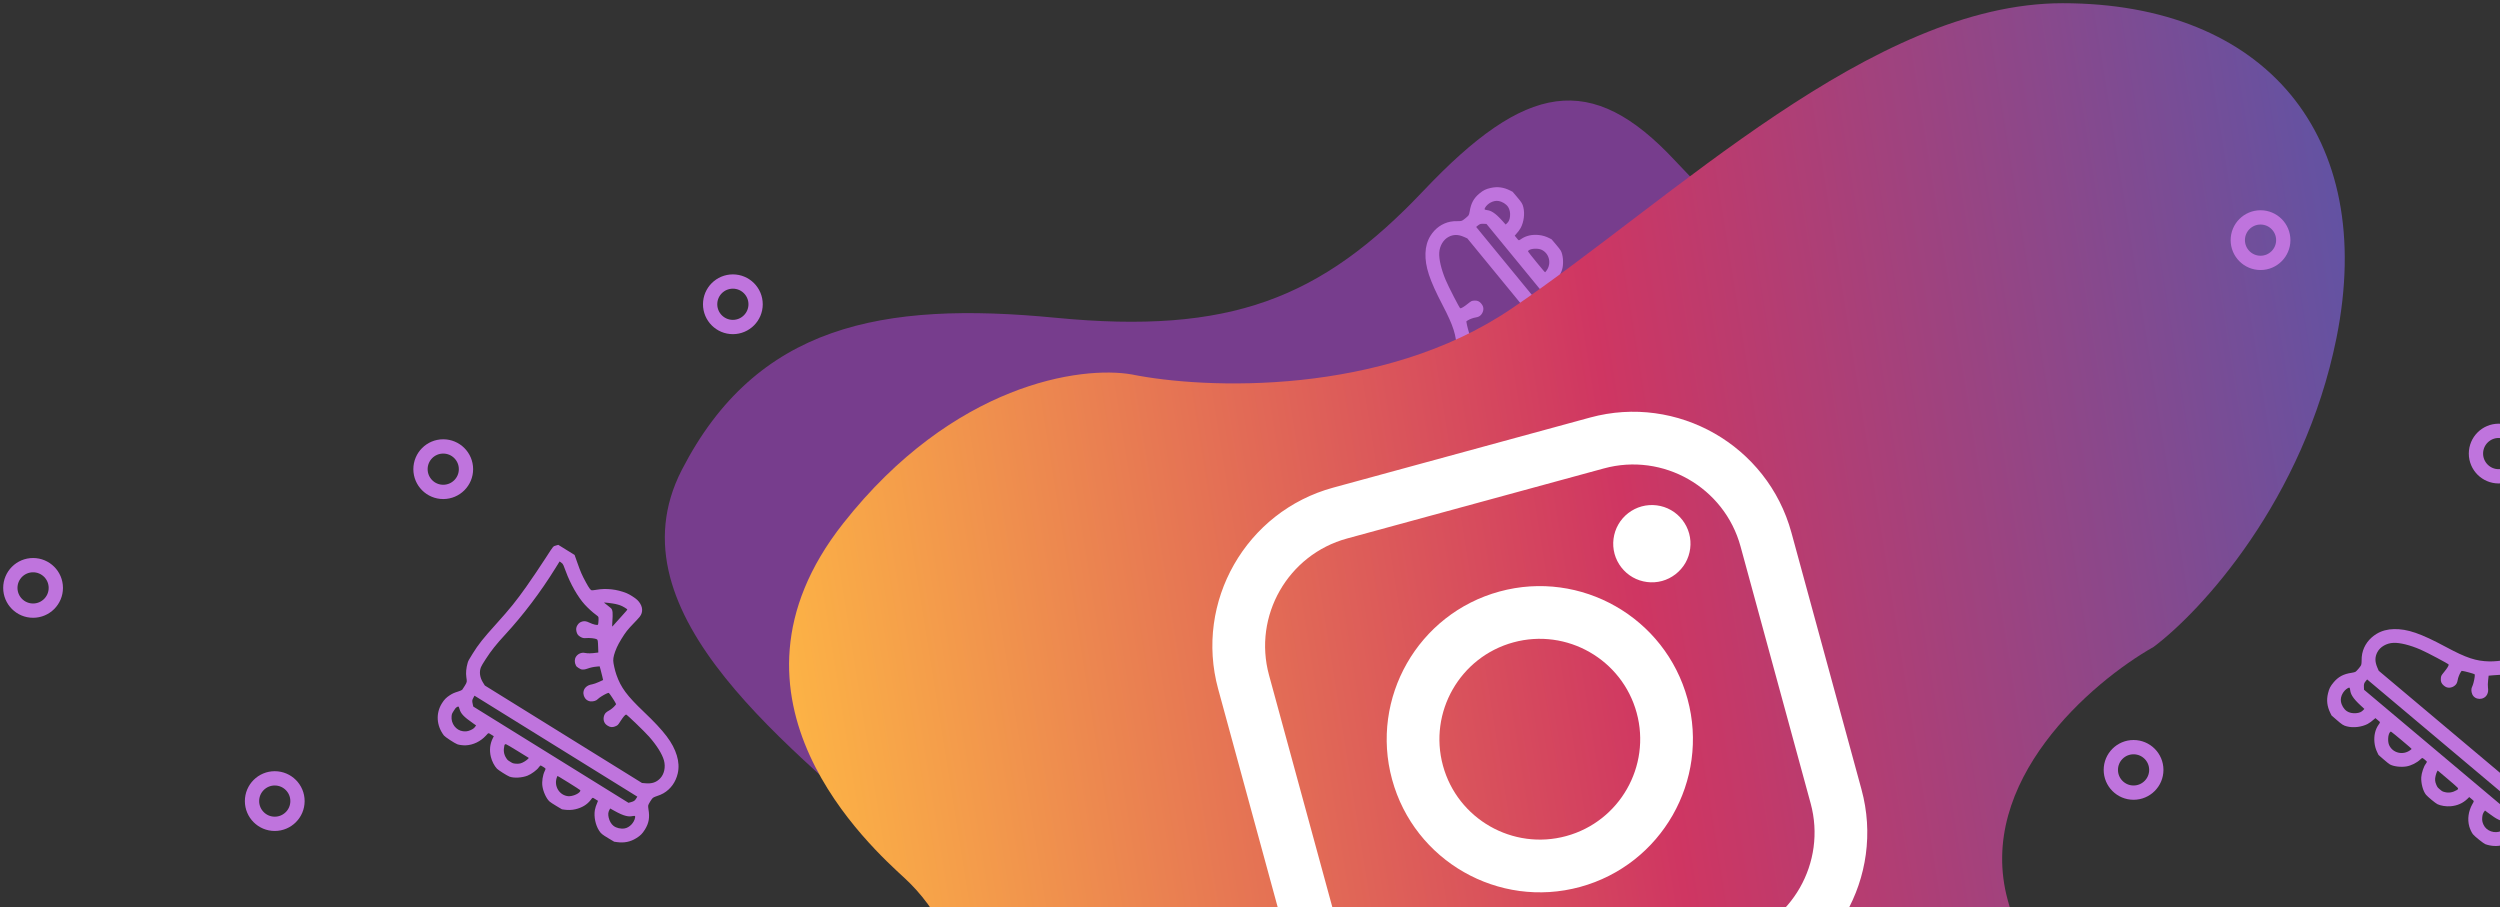 <svg viewBox="0 0 700 254" fill="none" xmlns="http://www.w3.org/2000/svg">
<rect x="0" y="0" width="700" height="254" fill="#333333" stroke="none"/>
<path fill-rule="evenodd" clip-rule="evenodd" d="M736.723 190.025C736.763 190.859 736.874 190.681 734.481 193.625C732.703 195.811 729.892 199.423 728.342 201.512C725.398 205.48 723.916 207.764 721.136 212.614C718.322 217.522 717.188 219.241 715.203 221.607C713.848 223.223 713.672 223.408 713.166 223.753C711.976 224.566 710.653 225.139 709.512 225.335C708.121 225.573 708.184 225.54 707.37 226.459C706.972 226.908 706.586 227.383 706.511 227.515C706.426 227.666 706.379 228.12 706.385 228.735C706.396 229.995 706.353 230.41 706.118 231.319C705.829 232.433 705.449 233.169 704.685 234.09C702.561 236.652 699.204 237.53 695.919 236.385C695.428 236.213 692.921 234.21 692.424 233.591C692.079 233.163 691.595 232.135 691.394 231.405C690.84 229.393 691.151 227.131 692.251 225.177C692.785 224.23 692.804 224.369 692.047 223.732L691.385 223.175L690.92 223.634C689.643 224.892 688.035 225.605 686.137 225.755C684.905 225.852 683.408 225.612 682.475 225.168C681.945 224.915 679.741 223.096 679.277 222.529C678.451 221.517 677.865 219.357 677.952 217.646C678.01 216.503 678.664 214.538 679.198 213.904C679.311 213.769 679.439 213.56 679.48 213.441C679.554 213.228 679.542 213.211 678.953 212.715C678.546 212.373 678.306 212.216 678.218 212.234C678.146 212.249 677.902 212.441 677.676 212.662C676.773 213.544 675.157 214.36 673.86 214.589C672.288 214.866 670.194 214.618 669.165 214.032C668.894 213.878 668.191 213.317 667.36 212.592L665.999 211.405L665.694 210.79C665.216 209.826 664.937 208.848 664.844 207.813C664.676 205.944 665.062 204.284 665.971 202.963C666.526 202.157 666.543 202.274 665.779 201.632L665.109 201.068L664.872 201.28C664.132 201.941 663.445 202.448 662.924 202.717C661.25 203.582 658.921 203.851 657.124 203.387C656.139 203.133 655.819 202.929 654.233 201.551L652.831 200.332L652.495 199.648C651.582 197.794 651.376 196.049 651.844 194.13C652.168 192.803 652.497 192.153 653.383 191.092C654.726 189.483 656.178 188.711 658.488 188.379C658.963 188.311 659.421 188.186 659.57 188.084C659.909 187.852 660.927 186.64 661.098 186.264C661.172 186.102 661.235 185.736 661.238 185.449C661.251 184.129 661.286 183.663 661.42 183.019C661.898 180.717 663.336 178.746 665.476 177.459C666.861 176.626 668.503 176.181 670.317 176.148C674.088 176.078 677.793 177.351 684.831 181.135C690.574 184.223 693.261 185.116 697.045 185.195C698.338 185.221 700.339 185.033 701.069 184.816C701.959 184.551 702.988 183.877 704.328 182.679C705.258 181.848 707.075 179.722 707.818 178.596C708.312 177.846 708.574 177.384 709.877 174.954C710.348 174.077 710.571 173.736 710.863 173.447C711.931 172.388 713.5 172.271 715.151 173.126C715.856 173.491 717.286 174.666 717.875 175.364C719.793 177.637 721.037 180.372 721.431 183.182C721.508 183.728 721.621 184.274 721.684 184.394C721.85 184.715 722.459 184.917 724.269 185.253C726.552 185.677 727.471 185.767 730.147 185.831L732.586 185.889L734.638 187.616L736.691 189.343L736.723 190.025ZM730.759 189.753C730.461 189.723 729.665 189.682 728.989 189.66C725.29 189.542 721.061 188.673 718.471 187.498C717.254 186.947 715.776 186.111 714.92 185.491C714.289 185.034 714.147 184.962 713.903 184.975C713.59 184.992 712.142 185.567 712.007 185.728C711.822 185.948 712.464 187.002 713.328 187.895C713.906 188.493 714.151 188.962 714.203 189.566C714.259 190.21 714.088 190.741 713.663 191.246C713.227 191.764 712.756 192.001 712.041 192.061C711.333 192.12 710.903 191.99 710.39 191.56C709.837 191.097 709.627 190.776 709.496 190.186C709.259 189.125 708.583 187.63 708.19 187.299C707.963 187.109 707.742 187.146 705.886 187.684L704.56 188.069L704.653 188.573C704.936 190.102 705.205 190.956 705.652 191.744C706.102 192.539 705.98 193.673 705.366 194.404C704.853 195.013 703.965 195.311 703.099 195.164C702.705 195.097 702.585 195.032 702.105 194.629C701.614 194.216 701.54 194.12 701.373 193.674C701.25 193.346 701.195 192.947 701.212 192.497C701.248 191.552 701.161 190.648 700.947 189.716L700.765 188.924L699.886 188.957C699.402 188.975 698.515 189.036 697.913 189.092L696.819 189.195L696.676 190.458C696.585 191.262 696.567 191.986 696.628 192.447C696.745 193.344 696.683 193.887 696.397 194.449C695.537 196.136 692.948 196.09 692.224 194.374C691.909 193.63 691.907 192.768 692.217 192.232C692.437 191.853 692.782 190.52 692.901 189.589C692.986 188.925 692.976 188.852 692.789 188.75C692.511 188.597 690.221 187.968 689.685 187.897L689.253 187.84L689.009 188.2C688.649 188.734 688.25 189.766 688.155 190.409C688.109 190.72 687.972 191.151 687.851 191.367C687.432 192.113 686.439 192.625 685.57 192.544C685.049 192.495 684.722 192.342 684.207 191.909C683.635 191.428 683.382 190.847 683.426 190.115C683.478 189.24 683.49 189.215 684.411 188.085C685.22 187.094 685.662 186.37 685.637 186.079C685.621 185.891 679.584 182.684 677.771 181.9C674.781 180.608 671.98 179.913 670.124 180.002C668.221 180.093 666.46 181.111 665.678 182.572C664.957 183.921 664.941 185.225 665.626 186.841L666.037 187.809L685.844 204.474L705.651 221.138L706.588 221.372C708.246 221.786 709.802 221.496 710.894 220.567C711.198 220.308 711.767 219.658 712.661 218.545C714.462 216.303 715.596 214.58 717.45 211.268C721.109 204.734 725.659 198.184 730.715 192.172L732.167 190.446L731.734 190.127C731.371 189.859 731.213 189.798 730.759 189.753ZM713.436 176.641C713.367 176.679 712.973 177.323 712.56 178.071C712.147 178.819 711.472 179.987 711.061 180.666C710.65 181.346 710.289 181.968 710.26 182.049C710.222 182.155 710.587 182.042 711.542 181.653C713.845 180.715 714.599 180.546 715.227 180.829C715.39 180.902 715.922 181.247 716.409 181.596C716.896 181.945 717.32 182.229 717.35 182.226C717.442 182.218 716.403 179.991 715.967 179.261C715.377 178.276 714.961 177.769 714.217 177.133C713.674 176.669 713.539 176.584 713.436 176.641ZM662.421 190.694C661.94 191.266 661.856 191.543 661.897 192.421L661.931 193.129L681.497 209.591L701.064 226.053L701.794 225.982C702.721 225.891 702.838 225.839 703.397 225.26L703.857 224.784L683.329 207.513L662.801 190.242L662.421 190.694ZM701.639 229.926C700.281 230.005 699.201 229.5 696.68 227.606L695.806 226.95L695.552 227.285C695.223 227.719 695.082 228.157 695.02 228.937C694.959 229.698 695.054 230.212 695.391 230.939C696.211 232.711 698.492 233.501 700.382 232.667C700.957 232.413 701.003 232.376 701.602 231.664C702.129 231.037 702.242 230.859 702.34 230.5C702.412 230.236 702.414 230.042 702.346 229.984C702.286 229.933 701.968 229.907 701.639 229.926ZM657.439 192.65C656.143 193.342 655.247 195.029 655.456 196.384C655.626 197.489 656.267 198.551 657.112 199.127C657.755 199.565 658.72 199.777 659.683 199.693C660.618 199.611 661.178 199.378 661.665 198.869L662.022 198.497L661.073 197.623C659.882 196.526 659.123 195.678 658.677 194.947C658.282 194.298 658.135 193.886 658.041 193.162C658.005 192.882 657.928 192.613 657.87 192.565C657.807 192.511 657.635 192.545 657.439 192.65ZM682.368 216.055C682.265 216.224 682.088 216.738 681.976 217.196C681.726 218.212 681.785 218.893 682.204 219.817C682.488 220.443 682.531 220.497 683.175 221.039C683.821 221.582 683.879 221.614 684.55 221.788C685.669 222.079 686.769 221.892 687.914 221.218C688.269 221.009 688.328 220.868 688.172 220.596C688.103 220.475 686.919 219.431 685.305 218.068L682.555 215.746L682.368 216.055ZM669.55 204.904C669.38 204.829 669.321 204.852 669.157 205.061C668.622 205.738 668.516 207.632 668.956 208.622C669.932 210.817 672.752 211.537 674.77 210.107C674.993 209.949 675.207 209.783 675.245 209.737C675.301 209.671 674.764 209.194 672.532 207.324C671.001 206.042 669.659 204.953 669.55 204.904Z" fill="#BF74DD"/>
<path d="M460.358 304.728C477.878 264.568 521 239.752 540.371 232.364C553.563 226.946 581.234 203.657 586.386 153.841C592.826 91.571 530.849 81.408 518.883 79.203C506.918 76.999 492.643 70.37 469.056 45.025C445.47 19.681 427.182 23.194 398.537 53.443C369.892 83.692 344.413 93.709 295.631 88.98C246.848 84.252 211.738 91.039 190.892 131.602C170.046 172.165 222.859 210.156 254.465 239.103C279.751 262.26 267.208 303.202 257.775 320.778C251.869 336.251 244.187 378.007 260.712 421.244C281.369 475.291 334.331 476.239 375.64 459.503C416.95 442.767 438.459 354.927 460.358 304.728Z" fill="#773D8D"/>
<path fill-rule="evenodd" clip-rule="evenodd" d="M412.171 137.455C413.005 137.505 412.825 137.614 415.799 135.258C418.007 133.508 421.655 130.742 423.763 129.219C427.768 126.326 430.071 124.872 434.955 122.154C439.899 119.402 441.632 118.29 444.023 116.335C445.655 115 445.842 114.827 446.194 114.326C447.022 113.145 447.611 111.83 447.821 110.692C448.078 109.304 448.044 109.367 448.973 108.564C449.427 108.172 449.907 107.792 450.04 107.719C450.192 107.636 450.647 107.594 451.261 107.607C452.521 107.635 452.936 107.597 453.849 107.373C454.966 107.099 455.706 106.727 456.638 105.975C459.225 103.885 460.147 100.538 459.042 97.239C458.877 96.746 456.906 94.214 456.293 93.709C455.87 93.359 454.847 92.862 454.12 92.652C452.115 92.072 449.849 92.355 447.882 93.43C446.928 93.952 447.067 93.973 446.44 93.208L445.891 92.539L446.356 92.079C447.63 90.819 448.363 89.22 448.537 87.324C448.65 86.094 448.429 84.593 447.996 83.655C447.75 83.122 445.959 80.895 445.398 80.424C444.397 79.585 442.245 78.971 440.532 79.037C439.388 79.08 437.415 79.71 436.774 80.236C436.638 80.347 436.428 80.472 436.308 80.512C436.095 80.584 436.077 80.57 435.589 79.975C435.252 79.564 435.098 79.322 435.117 79.234C435.133 79.162 435.328 78.921 435.552 78.698C436.445 77.806 437.281 76.201 437.527 74.906C437.824 73.339 437.602 71.242 437.029 70.205C436.879 69.932 436.327 69.222 435.613 68.382L434.443 67.006L433.832 66.694C432.874 66.203 431.899 65.912 430.866 65.806C428.999 65.614 427.334 65.979 426.001 66.872C425.188 67.416 425.306 67.434 424.673 66.663L424.118 65.986L424.333 65.751C425.003 65.019 425.518 64.339 425.794 63.822C426.68 62.159 426.979 59.834 426.538 58.031C426.296 57.043 426.096 56.719 424.738 55.117L423.537 53.7L422.857 53.354C421.014 52.418 419.272 52.191 417.348 52.634C416.017 52.941 415.363 53.262 414.291 54.134C412.665 55.457 411.874 56.9 411.513 59.205C411.439 59.679 411.308 60.136 411.204 60.284C410.968 60.619 409.743 61.621 409.365 61.788C409.203 61.86 408.835 61.918 408.549 61.918C407.229 61.914 406.762 61.943 406.117 62.069C403.809 62.518 401.82 63.931 400.506 66.055C399.655 67.429 399.19 69.065 399.133 70.878C399.016 74.648 400.242 78.369 403.937 85.455C406.952 91.235 407.811 93.934 407.842 97.719C407.853 99.012 407.639 101.011 407.413 101.738C407.137 102.625 406.449 103.644 405.235 104.969C404.392 105.889 402.243 107.679 401.108 108.407C400.352 108.892 399.886 109.148 397.44 110.421C396.557 110.88 396.214 111.098 395.921 111.387C394.849 112.442 394.712 114.009 395.546 115.671C395.902 116.381 397.058 117.825 397.749 118.423C399.998 120.369 402.717 121.648 405.521 122.077C406.067 122.161 406.611 122.281 406.73 122.345C407.049 122.516 407.244 123.127 407.557 124.941C407.952 127.23 408.031 128.149 408.06 130.826L408.087 133.265L409.788 135.34L411.489 137.414L412.171 137.455ZM411.975 131.488C411.949 131.19 411.917 130.393 411.904 129.717C411.832 126.016 411.017 121.777 409.875 119.172C409.339 117.949 408.522 116.46 407.913 115.596C407.464 114.959 407.394 114.816 407.41 114.572C407.431 114.26 408.024 112.819 408.186 112.686C408.409 112.504 409.454 113.159 410.337 114.035C410.927 114.62 411.393 114.871 411.996 114.931C412.64 114.994 413.173 114.83 413.683 114.412C414.207 113.983 414.449 113.515 414.518 112.8C414.587 112.093 414.462 111.661 414.039 111.143C413.583 110.584 413.264 110.371 412.676 110.232C411.618 109.982 410.132 109.287 409.806 108.889C409.618 108.66 409.658 108.439 410.22 106.59L410.621 105.269L411.124 105.369C412.649 105.671 413.5 105.951 414.282 106.407C415.072 106.868 416.207 106.76 416.945 106.155C417.561 105.65 417.87 104.766 417.734 103.898C417.673 103.504 417.609 103.382 417.212 102.897C416.805 102.401 416.71 102.326 416.266 102.153C415.94 102.026 415.542 101.967 415.091 101.978C414.146 102.001 413.243 101.904 412.314 101.677L411.524 101.485L411.569 100.607C411.593 100.124 411.665 99.237 411.729 98.636L411.845 97.544L413.11 97.416C413.915 97.335 414.639 97.327 415.099 97.393C415.995 97.522 416.539 97.466 417.104 97.187C418.802 96.349 418.788 93.76 417.082 93.014C416.341 92.69 415.48 92.676 414.94 92.98C414.558 93.195 413.221 93.523 412.289 93.63C411.624 93.707 411.551 93.697 411.451 93.508C411.301 93.228 410.701 90.93 410.637 90.393L410.585 89.96L410.949 89.722C411.487 89.368 412.524 88.982 413.168 88.895C413.48 88.853 413.913 88.722 414.13 88.603C414.881 88.194 415.406 87.207 415.336 86.338C415.293 85.816 415.145 85.487 414.718 84.966C414.245 84.389 413.667 84.128 412.934 84.163C412.059 84.204 412.033 84.216 410.892 85.123C409.89 85.919 409.161 86.352 408.87 86.323C408.682 86.304 405.552 80.227 404.792 78.405C403.537 75.399 402.877 72.589 402.989 70.735C403.105 68.832 404.145 67.085 405.616 66.321C406.974 65.617 408.278 65.618 409.885 66.323L410.848 66.746L427.261 86.762L443.674 106.778L443.896 107.718C444.289 109.381 443.979 110.933 443.037 112.013C442.774 112.314 442.117 112.874 440.992 113.755C438.728 115.527 436.991 116.639 433.656 118.451C427.076 122.027 420.469 126.494 414.394 131.474L412.65 132.904L412.336 132.467C412.073 132.101 412.014 131.942 411.975 131.488ZM399.083 114C399.121 113.932 399.77 113.546 400.523 113.142C401.276 112.739 402.453 112.079 403.137 111.676C403.822 111.274 404.449 110.921 404.53 110.893C404.636 110.856 404.519 111.22 404.118 112.169C403.15 114.461 402.972 115.213 403.247 115.844C403.318 116.008 403.657 116.544 404 117.036C404.342 117.527 404.62 117.954 404.618 117.984C404.608 118.076 402.394 117.009 401.67 116.564C400.692 115.962 400.191 115.539 399.564 114.787C399.107 114.238 399.024 114.103 399.083 114ZM413.778 63.167C414.356 62.693 414.634 62.612 415.512 62.665L416.22 62.708L432.433 82.48L448.647 102.253L448.566 102.982C448.464 103.908 448.41 104.025 447.825 104.576L447.342 105.03L430.332 84.285L413.322 63.541L413.778 63.167ZM452.512 102.877C452.609 101.52 452.117 100.434 450.255 97.889L449.61 97.007L449.948 96.758C450.386 96.434 450.826 96.298 451.606 96.246C452.369 96.195 452.881 96.296 453.603 96.642C455.365 97.485 456.126 99.776 455.268 101.655C455.008 102.227 454.97 102.272 454.25 102.862C453.617 103.381 453.437 103.492 453.077 103.585C452.812 103.654 452.618 103.654 452.561 103.585C452.511 103.524 452.489 103.205 452.512 102.877ZM415.797 58.21C416.506 56.923 418.204 56.048 419.556 56.274C420.658 56.458 421.713 57.113 422.278 57.965C422.707 58.613 422.907 59.581 422.811 60.543C422.717 61.477 422.477 62.034 421.963 62.515L421.586 62.867L420.723 61.907C419.642 60.702 418.803 59.932 418.078 59.477C417.434 59.074 417.025 58.922 416.301 58.819C416.022 58.779 415.754 58.699 415.706 58.64C415.654 58.576 415.69 58.405 415.797 58.21ZM438.885 83.432C439.056 83.332 439.572 83.162 440.031 83.055C441.051 82.818 441.731 82.885 442.649 83.316C443.272 83.608 443.325 83.651 443.859 84.303C444.394 84.955 444.425 85.014 444.591 85.687C444.867 86.809 444.666 87.907 443.978 89.043C443.764 89.396 443.623 89.453 443.353 89.294C443.233 89.223 442.204 88.025 440.861 86.394L438.574 83.616L438.885 83.432ZM427.898 70.474C427.824 70.304 427.848 70.245 428.059 70.083C428.743 69.558 430.638 69.475 431.623 69.928C433.805 70.931 434.489 73.76 433.034 75.76C432.873 75.981 432.704 76.192 432.658 76.23C432.591 76.285 432.121 75.743 430.279 73.487C429.017 71.94 427.945 70.585 427.898 70.474Z" fill="#BF74DD"/>
<path d="M423.194 86.443C386.924 111.024 337.215 108.953 316.894 104.845C302.848 102.374 267.013 107.27 236.036 146.622C197.314 195.812 244.266 237.524 253.201 245.782C262.136 254.04 270.659 267.271 277.05 301.298C283.441 335.325 300.776 342.129 341.153 331.871C381.53 321.614 408.418 326.764 447.122 356.831C485.826 386.899 519.13 399.926 558.427 376.782C597.725 353.638 573.39 293.303 562.146 251.946C553.15 218.86 585.632 190.959 602.998 181.144C616.26 171.222 645.068 140.035 654.208 94.659C665.633 37.938 634.184 0.901 577.516 0.901C524.219 0.901 468.532 55.717 423.194 86.443Z" fill="url(#paint0_linear)"/>
<g clip-path="url(#clip0)">
<path d="M445.214 116.914L373.294 136.537C348.87 143.201 334.422 168.493 341.085 192.917L360.708 264.837C367.372 289.262 392.664 303.711 417.088 297.047L489.008 277.425C513.434 270.761 527.882 245.468 521.219 221.044L501.596 149.124C494.933 124.7 469.64 110.25 445.214 116.914ZM506.978 224.929C511.5 241.501 501.695 258.662 485.123 263.183L413.202 282.806C396.631 287.328 379.471 277.524 374.949 260.952L355.327 189.032C350.805 172.46 360.609 155.299 377.18 150.778L449.1 131.156C465.672 126.634 482.833 136.438 487.355 153.009L506.977 224.93L506.978 224.929Z" fill="white"/>
<path d="M419.863 165.623C397.057 171.845 383.566 195.461 389.788 218.267C396.01 241.072 419.626 254.562 442.432 248.34C465.238 242.118 478.729 218.503 472.507 195.698C466.285 172.892 442.669 159.4 419.863 165.623ZM438.546 234.098C423.594 238.177 408.109 229.333 404.029 214.38C399.95 199.427 408.795 183.943 423.749 179.863C438.702 175.783 454.186 184.629 458.266 199.582C462.345 214.535 453.498 230.018 438.546 234.098Z" fill="white"/>
<path d="M459.67 141.791C456.926 142.54 454.534 144.386 453.127 146.861C451.708 149.329 451.325 152.331 452.076 155.084C452.825 157.829 454.681 160.219 457.158 161.634C459.623 163.042 462.625 163.427 465.369 162.678C468.122 161.927 470.504 160.074 471.921 157.606C473.337 155.129 473.712 152.129 472.963 149.385C472.212 146.632 470.366 144.239 467.891 142.833C465.423 141.415 462.423 141.04 459.67 141.791Z" fill="white"/>
</g>
<path fill-rule="evenodd" clip-rule="evenodd" d="M155.669 152.741C154.864 152.962 154.999 152.802 152.945 155.992C151.421 158.361 148.862 162.156 147.358 164.279C144.503 168.31 142.793 170.43 139.048 174.581C135.258 178.781 133.977 180.394 132.346 183.016C131.232 184.807 131.111 185.031 130.94 185.619C130.537 187.004 130.405 188.439 130.574 189.584C130.779 190.98 130.791 190.91 130.171 191.969C129.868 192.487 129.537 193.002 129.434 193.114C129.318 193.242 128.9 193.428 128.314 193.614C127.114 193.995 126.732 194.164 125.941 194.671C124.973 195.292 124.392 195.882 123.753 196.895C121.979 199.709 122.188 203.174 124.299 205.94C124.615 206.353 127.298 208.112 128.041 208.393C128.555 208.587 129.683 208.727 130.439 208.691C132.524 208.592 134.577 207.593 136.091 205.94C136.826 205.138 136.687 205.163 137.528 205.684L138.264 206.14L137.972 206.725C137.174 208.33 136.996 210.08 137.444 211.93C137.734 213.131 138.428 214.48 139.141 215.228C139.546 215.653 141.96 217.183 142.643 217.447C143.862 217.918 146.097 217.803 147.697 217.188C148.765 216.777 150.429 215.544 150.866 214.84C150.959 214.69 151.117 214.504 151.218 214.427C151.396 214.291 151.417 214.297 152.071 214.703C152.523 214.983 152.747 215.162 152.757 215.252C152.766 215.325 152.658 215.616 152.519 215.9C151.962 217.033 151.689 218.822 151.875 220.126C152.1 221.706 152.987 223.619 153.864 224.415C154.095 224.624 154.846 225.119 155.793 225.683L157.345 226.607L158.024 226.705C159.089 226.86 160.106 226.821 161.118 226.588C162.947 226.166 164.404 225.283 165.377 224.008C165.971 223.23 165.854 223.25 166.702 223.776L167.446 224.238L167.319 224.529C166.921 225.438 166.653 226.249 166.559 226.827C166.257 228.687 166.726 230.984 167.725 232.548C168.273 233.405 168.567 233.646 170.37 234.724L171.964 235.678L172.719 235.785C174.765 236.076 176.488 235.728 178.165 234.687C179.326 233.967 179.841 233.452 180.574 232.28C181.686 230.503 181.968 228.883 181.565 226.584C181.482 226.112 181.459 225.637 181.509 225.464C181.624 225.07 182.46 223.726 182.764 223.445C182.894 223.325 183.223 223.151 183.495 223.059C184.745 222.636 185.177 222.458 185.747 222.131C187.787 220.96 189.213 218.981 189.77 216.546C190.131 214.971 190.043 213.272 189.511 211.538C188.405 207.932 186.042 204.807 180.257 199.294C175.537 194.797 173.852 192.52 172.6 188.949C172.173 187.728 171.729 185.768 171.709 185.007C171.683 184.078 172.004 182.891 172.726 181.245C173.226 180.102 174.682 177.714 175.521 176.658C176.08 175.955 176.438 175.563 178.342 173.568C179.029 172.848 179.284 172.53 179.468 172.163C180.142 170.818 179.766 169.291 178.439 167.987C177.873 167.43 176.312 166.437 175.465 166.094C172.708 164.979 169.722 164.647 166.929 165.146C166.386 165.243 165.832 165.305 165.699 165.283C165.341 165.224 164.96 164.709 164.078 163.094C162.965 161.055 162.593 160.21 161.701 157.686L160.887 155.386L158.607 153.973L156.328 152.559L155.669 152.741ZM157.782 158.324C157.903 158.598 158.191 159.342 158.421 159.977C159.684 163.457 161.825 167.206 163.747 169.302C164.65 170.287 165.904 171.432 166.76 172.053C167.39 172.51 167.502 172.623 167.566 172.859C167.647 173.161 167.551 174.716 167.44 174.895C167.289 175.139 166.087 174.857 164.969 174.313C164.222 173.95 163.7 173.862 163.11 174.001C162.48 174.148 162.028 174.476 161.68 175.037C161.324 175.612 161.245 176.134 161.411 176.832C161.575 177.523 161.832 177.892 162.4 178.246C163.012 178.627 163.383 178.726 163.984 178.668C165.066 178.563 166.697 178.741 167.134 179.012C167.385 179.167 167.419 179.389 167.485 181.321L167.532 182.701L167.023 182.769C165.482 182.976 164.587 182.985 163.699 182.806C162.803 182.625 161.763 183.093 161.26 183.905C160.84 184.582 160.833 185.518 161.242 186.296C161.428 186.649 161.528 186.744 162.06 187.074C162.606 187.412 162.72 187.452 163.195 187.473C163.545 187.488 163.941 187.416 164.364 187.259C165.251 186.932 166.137 186.733 167.089 186.647L167.899 186.574L168.141 187.419C168.274 187.884 168.492 188.747 168.626 189.336L168.869 190.407L167.712 190.937C166.977 191.273 166.294 191.515 165.837 191.601C164.948 191.768 164.451 191.997 164.006 192.443C162.67 193.785 163.519 196.231 165.376 196.386C166.181 196.453 167 196.188 167.413 195.726C167.706 195.399 168.865 194.657 169.712 194.254C170.317 193.967 170.389 193.953 170.545 194.099C170.777 194.316 172.087 196.297 172.321 196.784L172.51 197.177L172.243 197.521C171.848 198.029 170.991 198.73 170.409 199.02C170.128 199.16 169.761 199.424 169.593 199.607C169.015 200.237 168.837 201.34 169.184 202.14C169.393 202.62 169.64 202.884 170.211 203.239C170.846 203.632 171.478 203.692 172.16 203.423C172.975 203.101 172.995 203.082 173.782 201.855C174.473 200.778 175.023 200.133 175.308 200.066C175.492 200.023 180.417 204.763 181.725 206.242C183.883 208.682 185.415 211.128 185.908 212.919C186.414 214.757 185.994 216.747 184.848 217.944C183.79 219.05 182.556 219.47 180.807 219.322L179.759 219.233L157.761 205.591L135.763 191.949L135.249 191.131C134.339 189.683 134.132 188.115 134.675 186.788C134.826 186.418 135.267 185.676 136.048 184.479C137.618 182.071 138.903 180.457 141.474 177.665C146.546 172.155 151.356 165.794 155.497 159.118L156.686 157.202L157.124 157.514C157.491 157.775 157.599 157.907 157.782 158.324ZM175.632 170.711C175.617 170.788 175.128 171.362 174.546 171.988C173.963 172.613 173.063 173.617 172.545 174.22C172.027 174.822 171.547 175.358 171.48 175.411C171.391 175.48 171.385 175.098 171.458 174.07C171.633 171.588 171.559 170.82 171.095 170.311C170.975 170.179 170.481 169.781 169.998 169.426C169.515 169.072 169.114 168.757 169.107 168.728C169.086 168.638 171.525 168.933 172.354 169.12C173.475 169.374 174.085 169.612 174.921 170.122C175.531 170.494 175.654 170.595 175.632 170.711ZM178.142 223.566C177.748 224.202 177.511 224.368 176.664 224.601L175.98 224.789L154.249 211.313L132.518 197.837L132.359 197.121C132.156 196.211 132.17 196.083 132.546 195.373L132.856 194.788L155.654 208.926L178.453 223.064L178.142 223.566ZM128.658 198.495C129.005 199.81 129.821 200.679 132.406 202.486L133.301 203.112L133.062 203.458C132.751 203.906 132.379 204.176 131.657 204.478C130.952 204.773 130.435 204.842 129.639 204.748C127.7 204.519 126.24 202.597 126.444 200.541C126.507 199.916 126.528 199.861 127.019 199.07C127.45 198.375 127.585 198.211 127.895 198.007C128.123 197.856 128.307 197.793 128.383 197.841C128.45 197.882 128.574 198.176 128.658 198.495ZM177.832 228.909C177.577 230.356 176.253 231.732 174.9 231.956C173.797 232.138 172.588 231.858 171.778 231.234C171.162 230.76 170.66 229.909 170.441 228.967C170.228 228.052 170.275 227.448 170.607 226.827L170.85 226.372L171.976 227.002C173.389 227.793 174.431 228.251 175.264 228.447C176.004 228.621 176.441 228.632 177.159 228.496C177.436 228.443 177.715 228.433 177.779 228.473C177.85 228.517 177.871 228.691 177.832 228.909ZM147.835 212.496C147.706 212.647 147.273 212.974 146.873 213.223C145.984 213.777 145.319 213.933 144.31 213.822C143.627 213.746 143.563 213.723 142.847 213.279C142.13 212.834 142.081 212.788 141.707 212.205C141.084 211.232 140.918 210.128 141.203 208.831C141.291 208.428 141.407 208.328 141.713 208.392C141.85 208.42 143.211 209.221 145.008 210.331L148.07 212.222L147.835 212.496ZM162.419 221.211C162.544 221.348 162.54 221.411 162.393 221.633C161.915 222.351 160.148 223.042 159.07 222.931C156.681 222.686 155.119 220.23 155.851 217.867C155.932 217.606 156.023 217.351 156.055 217.301C156.1 217.227 156.721 217.588 159.192 219.129C160.886 220.185 162.339 221.122 162.419 221.211Z" fill="#BF74DD"/>
<circle cx="76.93" cy="224.304" r="6.367" stroke="#BF74DD" stroke-width="4"/>
<circle cx="9.262" cy="164.611" r="6.367" stroke="#BF74DD" stroke-width="4"/>
<circle cx="124.106" cy="131.367" r="6.367" stroke="#BF74DD" stroke-width="4"/>
<circle cx="632.949" cy="67.239" r="6.367" stroke="#BF74DD" stroke-width="4"/>
<circle cx="597.399" cy="215.57" r="6.367" stroke="#BF74DD" stroke-width="4"/>
<circle cx="699.633" cy="127" r="6.367" stroke="#BF74DD" stroke-width="4"/>
<circle cx="205.203" cy="85.196" r="6.367" stroke="#BF74DD" stroke-width="4"/>
<defs>
<linearGradient id="paint0_linear" x1="671.781" y1="89.166" x2="211.509" y2="163.123" gradientUnits="userSpaceOnUse">
<stop stop-color="#5D54A6"/>
<stop offset="0.479" stop-color="#CF3662"/>
<stop offset="1" stop-color="#FDB545"/>
</linearGradient>
<clipPath id="clip0">
<rect width="166.379" height="166.379" fill="white" transform="translate(329 148.622) rotate(-15.261)"/>
</clipPath>
</defs>
</svg>
